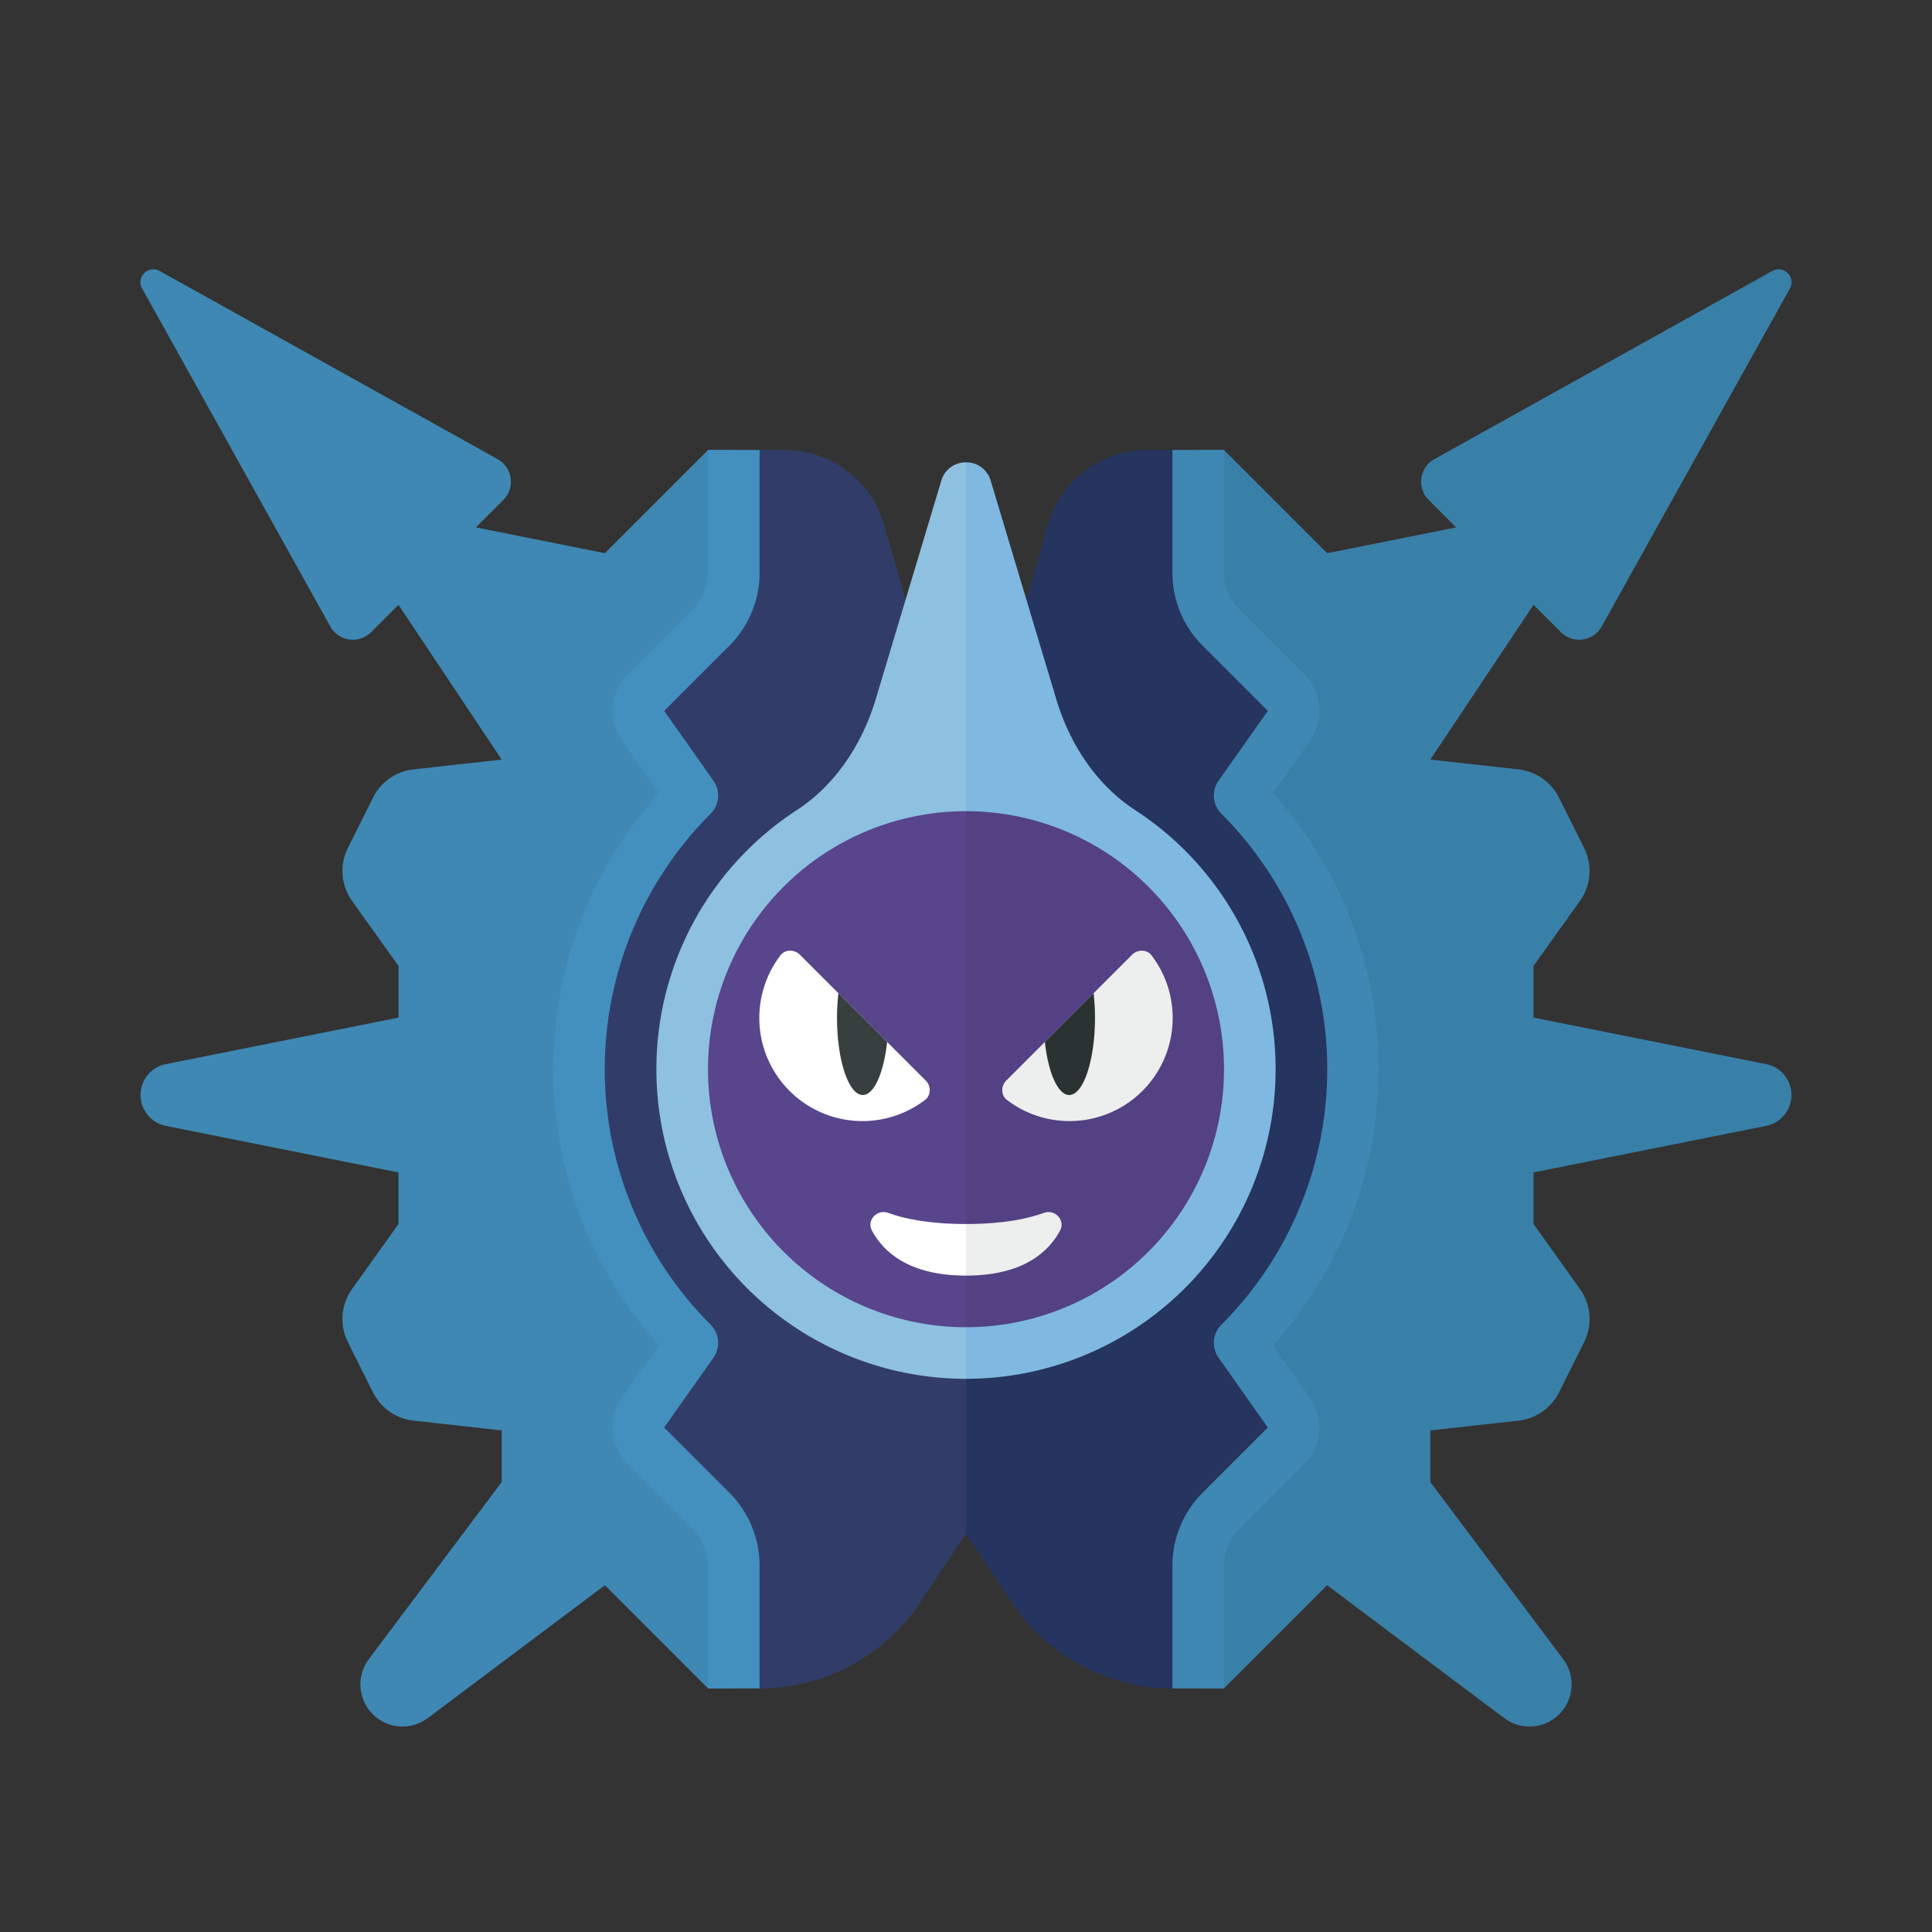 <svg xmlns="http://www.w3.org/2000/svg" width="100%" height="100%" viewBox="-2.72 -2.72 37.44 37.44"><rect x="-2.72" y="-2.72" width="37.44" height="37.44" fill="#333333" stroke="none"/><path fill="#263460" d="M20 30a3.736 3.736 0 01-3.109-1.664L16 27V13l1.586-5.549A2 2 0 0119.509 6h.991v3.207l1.849 1.849-1.197 1.696s2.344 1.79 2.344 5.248-2.344 5.248-2.344 5.248l1.197 1.696-1.849 1.849V30H20z"/><path fill="#3980A8" d="M20.998 6l2 2 2.5-.5-.532-.532a.5.5 0 01.11-.79l6.55-3.647c.22-.122.462.12.34.34l-3.647 6.55a.5.5 0 01-.79.11L26.998 9l-2 3 1.709.19a.999.999 0 01.784.547l.487.975a.997.997 0 01-.081 1.028l-.9 1.26v1l4.51.902a.61.61 0 010 1.196L26.998 20v1l.9 1.26c.215.301.246.697.081 1.028l-.487.975a1.003 1.003 0 01-.784.547l-1.71.19v1l2.576 3.434a.816.816 0 01-1.142 1.142L22.998 28l-2 2h-.5v-2.793l2.151-2.151-1.203-1.705s2.048-2.936 2.048-5.351-1.548-5.351-1.548-5.351l.703-1.705-2.151-2.151V6h.5z"/><path fill="#3E88B3" d="M20 30h1v-2.379c0-.265.105-.52.293-.707l1.263-1.263a1 1 0 00.11-1.284l-.718-1.017c2.73-3.033 2.73-7.668 0-10.701l.718-1.017a1 1 0 00-.11-1.284l-1.263-1.263A.995.995 0 0121 8.379V6h-1v2.379a2 2 0 00.586 1.414l1.263 1.263-.954 1.352a.5.5 0 00.055.642 7 7 0 010 9.9.5.5 0 00-.055.642l.954 1.352-1.263 1.263A2 2 0 0020 27.621V30z"/><path fill="#313D68" d="M12 30a3.736 3.736 0 003.109-1.664L16 27V13l-1.586-5.549A2 2 0 0012.491 6H11.5v3.207l-1.849 1.849 1.197 1.696S8.504 14.542 8.504 18s2.344 5.248 2.344 5.248l-1.197 1.696 1.849 1.849V30h.5z"/><path fill="#3E88B3" d="M11.002 6l-2 2-2.5-.5.532-.532a.5.5 0 00-.11-.79L.374 2.531c-.22-.122-.462.12-.34.34l3.647 6.55a.5.5 0 00.79.11L5.002 9l2 3-1.709.19a.999.999 0 00-.784.547l-.487.975a.997.997 0 00.081 1.028l.9 1.26v1l-4.51.902a.61.61 0 000 1.196L5.002 20v1l-.9 1.26a1.001 1.001 0 00-.081 1.028l.487.975c.152.303.447.509.784.547l1.71.19v1l-2.576 3.434a.816.816 0 001.142 1.142L9.002 28l2 2h.5v-2.793L9.35 25.056l1.203-1.705S8.505 20.415 8.505 18s1.548-5.351 1.548-5.351l-.703-1.705 2.151-2.151V6h-.499z"/><path fill="#8EC0E0" d="M15.521 6.596l-1.269 4.229c-.26.866-.772 1.658-1.529 2.153A5.987 5.987 0 0010 18a6 6 0 006 6V6.24a.49.49 0 00-.479.356z"/><path fill="#7FB8E0" d="M19.277 12.978c-.757-.494-1.27-1.287-1.529-2.153l-1.269-4.229A.49.49 0 0016 6.24V24a6 6 0 006-6 5.987 5.987 0 00-2.723-5.022z"/><path fill="#58458C" d="M16 13a5 5 0 000 10V13z"/><path fill="#534184" d="M21 18a5 5 0 00-5-5v10a5 5 0 005-5z"/><path fill="#FFF" d="M15.221 18.221c.104.104.103.285-.014.374a1.999 1.999 0 01-2.802-2.802c.089-.117.27-.117.374-.014l2.442 2.442z"/><path fill="#373F3F" d="M14.472 17.472l-.945-.945c-.016.15-.027.307-.027.473 0 .828.224 1.5.5 1.5.221 0 .406-.432.472-1.028z"/><path fill="#EDEEEE" d="M16.779 18.221c-.104.104-.103.285.014.374a1.999 1.999 0 002.802-2.802c-.089-.117-.27-.117-.374-.014l-2.442 2.442z"/><path fill="#2B3332" d="M17.528 17.472l.945-.945c.016.15.027.307.027.473 0 .828-.224 1.5-.5 1.5-.221 0-.406-.432-.472-1.028z"/><path fill="#FFF" d="M16 21c-.722 0-1.201-.103-1.509-.216-.214-.078-.422.143-.314.344.22.41.714.872 1.823.872v-1z"/><path fill="#EDEEEE" d="M17.509 20.784c-.308.113-.787.216-1.509.216v1c1.109 0 1.603-.462 1.823-.873.108-.2-.1-.422-.314-.343z"/><path fill="#4390BF" d="M12 30h-1v-2.379a.997.997 0 00-.293-.707l-1.263-1.263a1 1 0 01-.11-1.284l.718-1.017c-2.73-3.033-2.73-7.668 0-10.701l-.718-1.017a1 1 0 01.11-1.284l1.263-1.263A.995.995 0 0011 8.379V6h1v2.379a2 2 0 01-.586 1.414l-1.263 1.263.954 1.352a.5.5 0 01-.055.642 7 7 0 000 9.9.5.5 0 01.055.642l-.954 1.352 1.263 1.263A2 2 0 0112 27.621V30z"/></svg>
